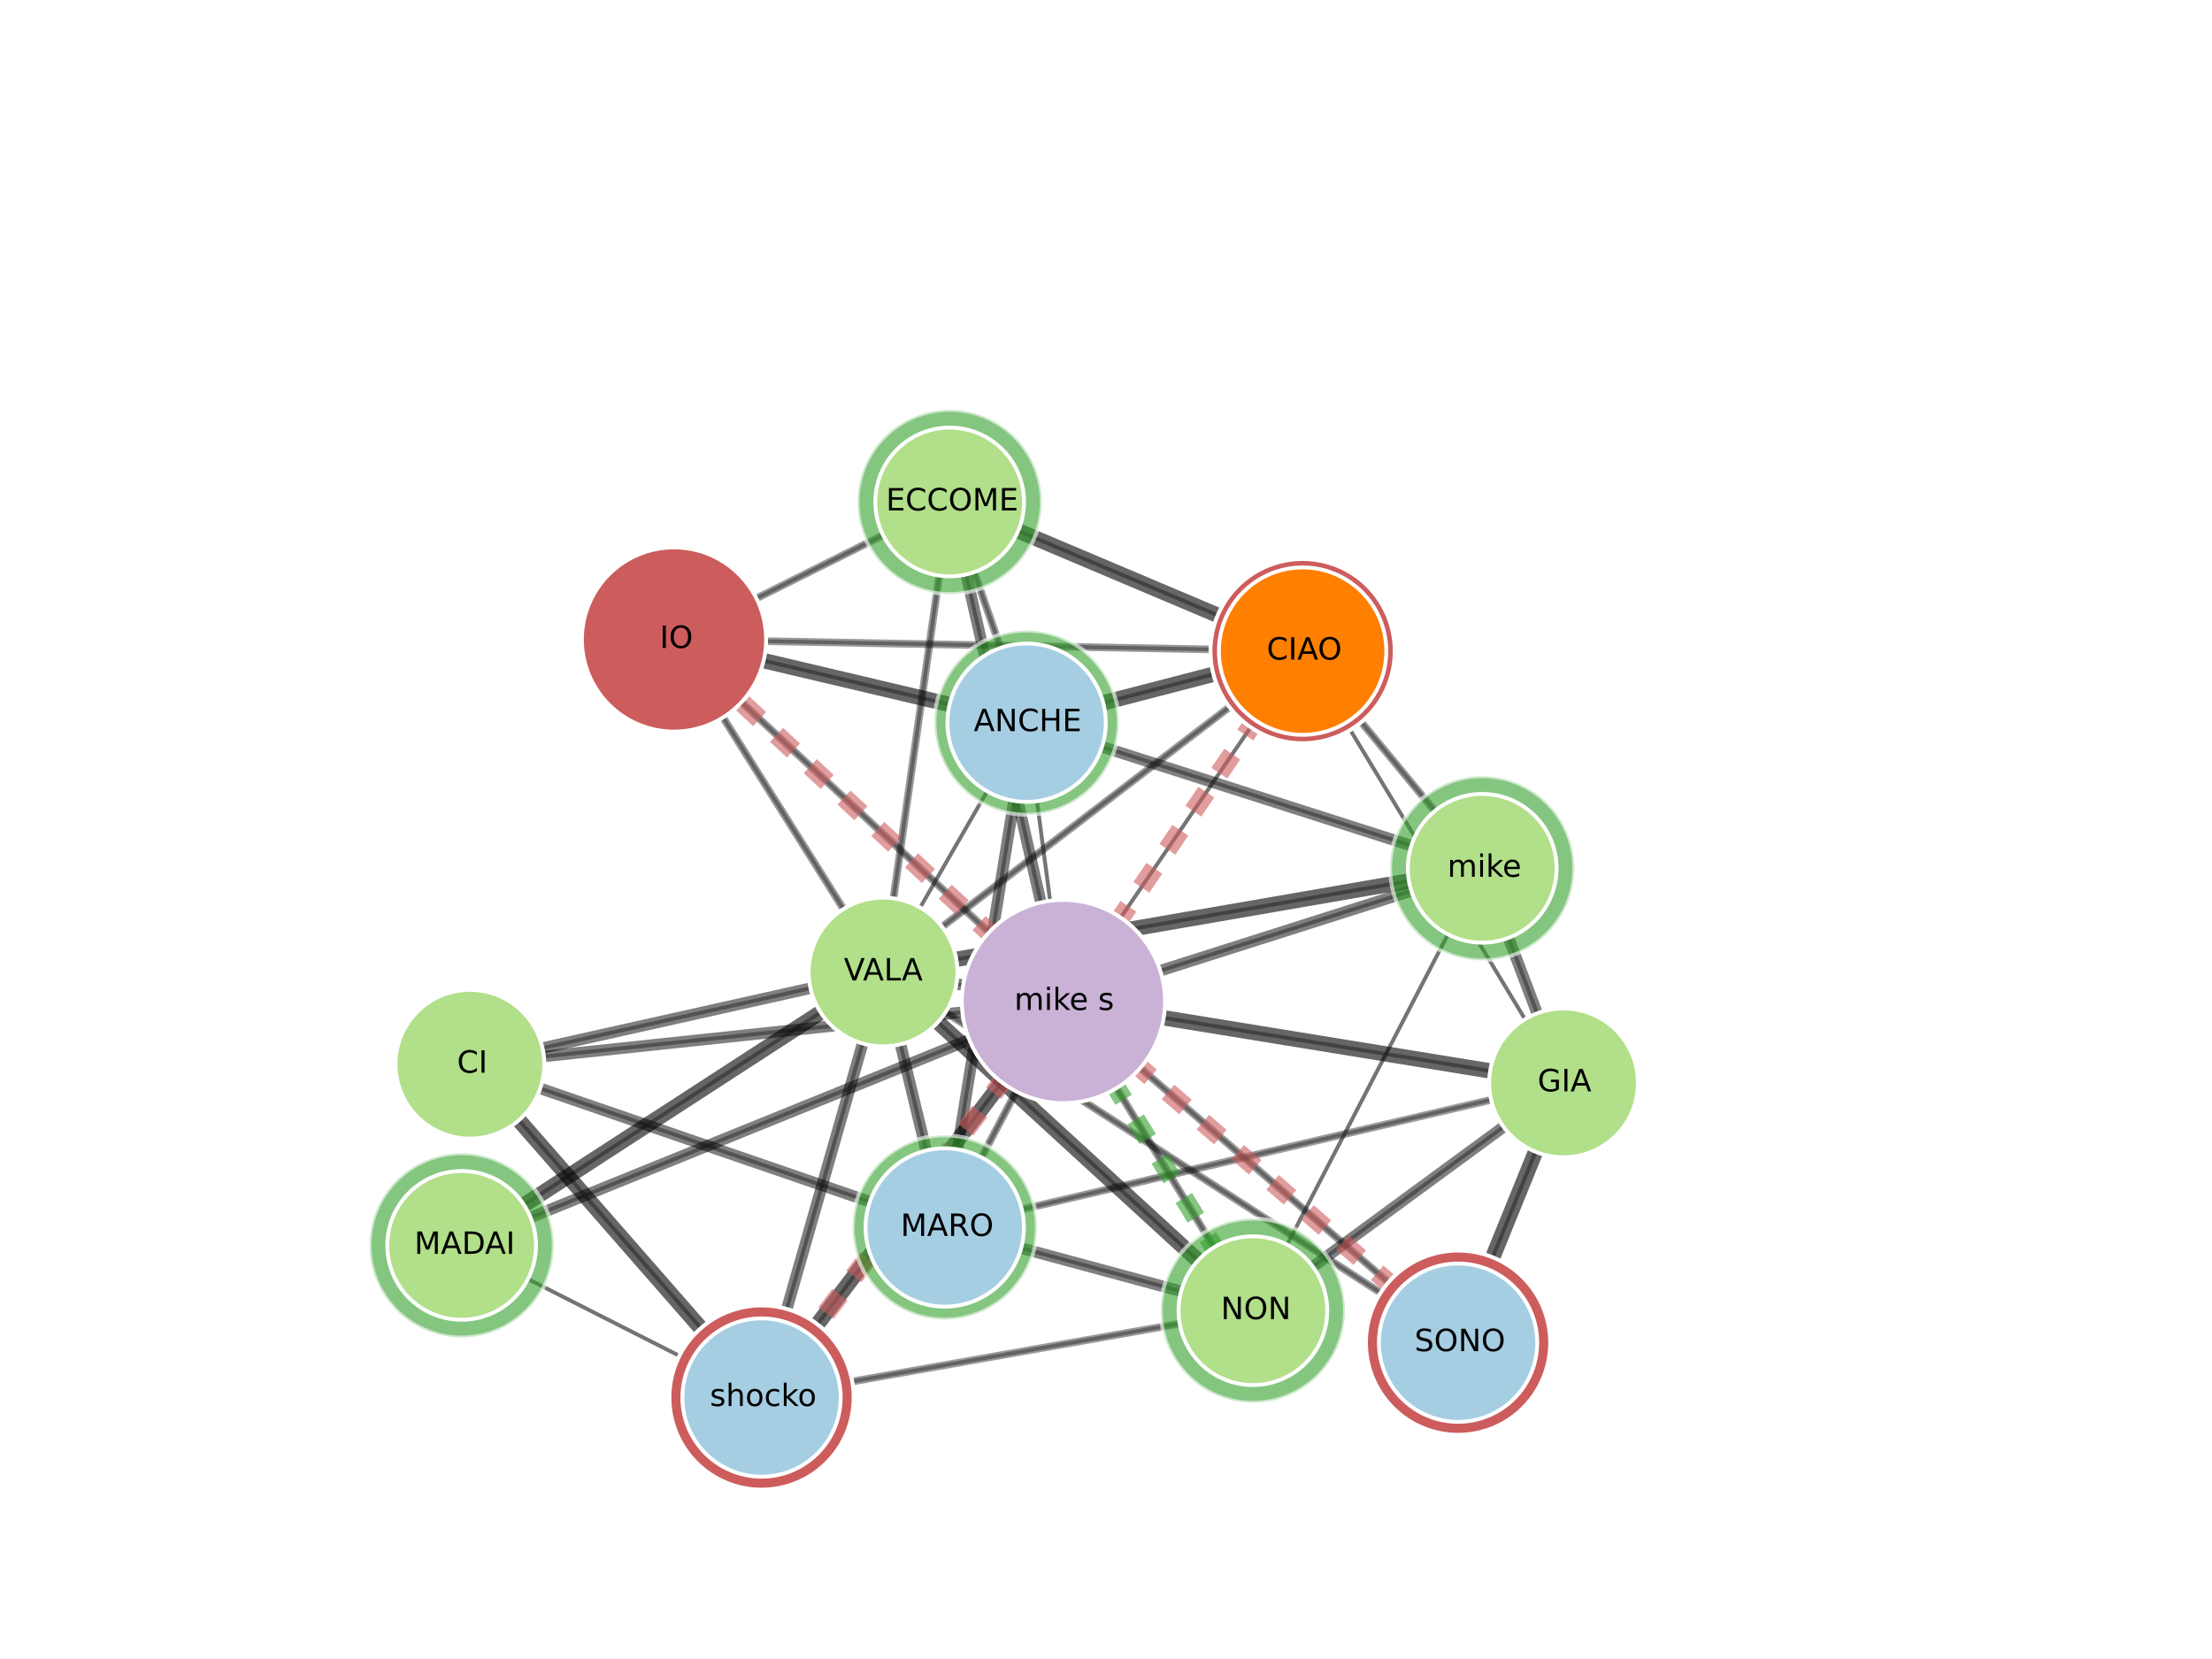 <?xml version="1.0" encoding="utf-8" standalone="no"?>
<!DOCTYPE svg PUBLIC "-//W3C//DTD SVG 1.1//EN"
  "http://www.w3.org/Graphics/SVG/1.1/DTD/svg11.dtd">
<!-- Created with matplotlib (http://matplotlib.org/) -->
<svg height="432pt" version="1.1" viewBox="0 0 576 432" width="576pt" xmlns="http://www.w3.org/2000/svg" xmlns:xlink="http://www.w3.org/1999/xlink">
 <defs>
  <style type="text/css">
*{stroke-linecap:butt;stroke-linejoin:round;}
  </style>
 </defs>
 <g id="figure_1">
  <g id="patch_1">
   <path d="
M0 432
L576 432
L576 0
L0 0
z
" style="fill:#ffffff;"/>
  </g>
  <g id="axes_1">
   <g id="LineCollection_1">
    <defs>
     <path d="
M122.368 -154.874
L276.915 -171.207" id="C0_0_88e33601e5"/>
     <path d="
M122.368 -154.874
L246.01 -112.37" id="C0_1_d2ac47784d"/>
     <path d="
M122.368 -154.874
L229.945 -178.898" id="C0_2_103d2802d7"/>
     <path d="
M122.368 -154.874
L198.301 -68.083" id="C0_3_a546f5c9df"/>
     <path d="
M198.301 -68.083
L229.945 -178.898" id="C0_4_149984838a"/>
     <path d="
M198.301 -68.083
L276.915 -171.207" id="C0_5_bb94185015"/>
     <path d="
M198.301 -68.083
L326.252 -90.705" id="C0_6_74d81e5098"/>
     <path d="
M198.301 -68.083
L120.211 -107.706" id="C0_7_4de68329e7"/>
     <path d="
M120.211 -107.706
L276.915 -171.207" id="C0_8_403d85bf10"/>
     <path d="
M120.211 -107.706
L229.945 -178.898" id="C0_9_8277eeb69d"/>
     <path d="
M175.511 -265.476
L339.197 -262.449" id="C0_a_76a46a36e2"/>
     <path d="
M175.511 -265.476
L229.945 -178.898" id="C0_b_3cca17dee5"/>
     <path d="
M175.511 -265.476
L276.915 -171.207" id="C0_c_c3bafbac4a"/>
     <path d="
M175.511 -265.476
L267.327 -243.814" id="C0_d_530eaf1a25"/>
     <path d="
M175.511 -265.476
L247.294 -301.294" id="C0_e_efcf8b1f16"/>
     <path d="
M247.294 -301.294
L339.197 -262.449" id="C0_f_89d7c2dfe0"/>
     <path d="
M247.294 -301.294
L276.915 -171.207" id="C0_10_a04926d7f6"/>
     <path d="
M247.294 -301.294
L267.327 -243.814" id="C0_11_a1e89ef0c6"/>
     <path d="
M247.294 -301.294
L229.945 -178.898" id="C0_12_5f400a9297"/>
     <path d="
M276.915 -171.207
L339.197 -262.449" id="C0_13_eb944ddd2f"/>
     <path d="
M276.915 -171.207
L229.945 -178.898" id="C0_14_f51a879517"/>
     <path d="
M276.915 -171.207
L385.962 -205.895" id="C0_15_b85ba7c6ed"/>
     <path d="
M276.915 -171.207
L267.327 -243.814" id="C0_16_e2c72ed16a"/>
     <path d="
M276.915 -171.207
L326.252 -90.705" id="C0_17_4ad491bf99"/>
     <path d="
M276.915 -171.207
L379.677 -82.37" id="C0_18_cbddb904f5"/>
     <path d="
M276.915 -171.207
L246.01 -112.37" id="C0_19_23c6230613"/>
     <path d="
M276.915 -171.207
L407.139 -150.024" id="C0_1a_d28dbb3211"/>
     <path d="
M246.01 -112.37
L326.252 -90.705" id="C0_1b_162c731488"/>
     <path d="
M246.01 -112.37
L229.945 -178.898" id="C0_1c_394d7113c3"/>
     <path d="
M246.01 -112.37
L267.327 -243.814" id="C0_1d_938a9c262d"/>
     <path d="
M246.01 -112.37
L407.139 -150.024" id="C0_1e_d1429ace0f"/>
     <path d="
M267.327 -243.814
L385.962 -205.895" id="C0_1f_e3a92f78d7"/>
     <path d="
M267.327 -243.814
L339.197 -262.449" id="C0_20_d2ff0b4c85"/>
     <path d="
M267.327 -243.814
L229.945 -178.898" id="C0_21_660a306730"/>
     <path d="
M326.252 -90.705
L385.962 -205.895" id="C0_22_84afbbee3e"/>
     <path d="
M326.252 -90.705
L407.139 -150.024" id="C0_23_73aa5c2e33"/>
     <path d="
M326.252 -90.705
L229.945 -178.898" id="C0_24_fd37bc7b7c"/>
     <path d="
M379.677 -82.37
L229.945 -178.898" id="C0_25_88e8ca5519"/>
     <path d="
M379.677 -82.37
L407.139 -150.024" id="C0_26_92bac4556f"/>
     <path d="
M339.197 -262.449
L385.962 -205.895" id="C0_27_542b10efcb"/>
     <path d="
M339.197 -262.449
L407.139 -150.024" id="C0_28_a5d1770634"/>
     <path d="
M339.197 -262.449
L229.945 -178.898" id="C0_29_453acf1439"/>
     <path d="
M407.139 -150.024
L385.962 -205.895" id="C0_2a_04328b5fb6"/>
     <path d="
M385.962 -205.895
L229.945 -178.898" id="C0_2b_a630748c33"/>
    </defs>
    <g clip-path="url(#p7ff5b81e1d)">
     <use style="fill:none;stroke:#808080;stroke-opacity:0.7;" x="0.0" xlink:href="#C0_0_88e33601e5" y="432.0"/>
    </g>
    <g clip-path="url(#p7ff5b81e1d)">
     <use style="fill:none;stroke:#808080;stroke-opacity:0.7;" x="0.0" xlink:href="#C0_1_d2ac47784d" y="432.0"/>
    </g>
    <g clip-path="url(#p7ff5b81e1d)">
     <use style="fill:none;stroke:#808080;stroke-opacity:0.7;" x="0.0" xlink:href="#C0_2_103d2802d7" y="432.0"/>
    </g>
    <g clip-path="url(#p7ff5b81e1d)">
     <use style="fill:none;stroke:#808080;stroke-opacity:0.7;" x="0.0" xlink:href="#C0_3_a546f5c9df" y="432.0"/>
    </g>
    <g clip-path="url(#p7ff5b81e1d)">
     <use style="fill:none;stroke:#808080;stroke-opacity:0.7;" x="0.0" xlink:href="#C0_4_149984838a" y="432.0"/>
    </g>
    <g clip-path="url(#p7ff5b81e1d)">
     <use style="fill:none;stroke:#808080;stroke-opacity:0.7;" x="0.0" xlink:href="#C0_5_bb94185015" y="432.0"/>
    </g>
    <g clip-path="url(#p7ff5b81e1d)">
     <use style="fill:none;stroke:#808080;stroke-opacity:0.7;" x="0.0" xlink:href="#C0_6_74d81e5098" y="432.0"/>
    </g>
    <g clip-path="url(#p7ff5b81e1d)">
     <use style="fill:none;stroke:#808080;stroke-opacity:0.7;" x="0.0" xlink:href="#C0_7_4de68329e7" y="432.0"/>
    </g>
    <g clip-path="url(#p7ff5b81e1d)">
     <use style="fill:none;stroke:#808080;stroke-opacity:0.7;" x="0.0" xlink:href="#C0_8_403d85bf10" y="432.0"/>
    </g>
    <g clip-path="url(#p7ff5b81e1d)">
     <use style="fill:none;stroke:#808080;stroke-opacity:0.7;" x="0.0" xlink:href="#C0_9_8277eeb69d" y="432.0"/>
    </g>
    <g clip-path="url(#p7ff5b81e1d)">
     <use style="fill:none;stroke:#808080;stroke-opacity:0.7;" x="0.0" xlink:href="#C0_a_76a46a36e2" y="432.0"/>
    </g>
    <g clip-path="url(#p7ff5b81e1d)">
     <use style="fill:none;stroke:#808080;stroke-opacity:0.7;" x="0.0" xlink:href="#C0_b_3cca17dee5" y="432.0"/>
    </g>
    <g clip-path="url(#p7ff5b81e1d)">
     <use style="fill:none;stroke:#808080;stroke-opacity:0.7;" x="0.0" xlink:href="#C0_c_c3bafbac4a" y="432.0"/>
    </g>
    <g clip-path="url(#p7ff5b81e1d)">
     <use style="fill:none;stroke:#808080;stroke-opacity:0.7;" x="0.0" xlink:href="#C0_d_530eaf1a25" y="432.0"/>
    </g>
    <g clip-path="url(#p7ff5b81e1d)">
     <use style="fill:none;stroke:#808080;stroke-opacity:0.7;" x="0.0" xlink:href="#C0_e_efcf8b1f16" y="432.0"/>
    </g>
    <g clip-path="url(#p7ff5b81e1d)">
     <use style="fill:none;stroke:#808080;stroke-opacity:0.7;" x="0.0" xlink:href="#C0_f_89d7c2dfe0" y="432.0"/>
    </g>
    <g clip-path="url(#p7ff5b81e1d)">
     <use style="fill:none;stroke:#808080;stroke-opacity:0.7;" x="0.0" xlink:href="#C0_10_a04926d7f6" y="432.0"/>
    </g>
    <g clip-path="url(#p7ff5b81e1d)">
     <use style="fill:none;stroke:#808080;stroke-opacity:0.7;" x="0.0" xlink:href="#C0_11_a1e89ef0c6" y="432.0"/>
    </g>
    <g clip-path="url(#p7ff5b81e1d)">
     <use style="fill:none;stroke:#808080;stroke-opacity:0.7;" x="0.0" xlink:href="#C0_12_5f400a9297" y="432.0"/>
    </g>
    <g clip-path="url(#p7ff5b81e1d)">
     <use style="fill:none;stroke:#808080;stroke-opacity:0.7;" x="0.0" xlink:href="#C0_13_eb944ddd2f" y="432.0"/>
    </g>
    <g clip-path="url(#p7ff5b81e1d)">
     <use style="fill:none;stroke:#808080;stroke-opacity:0.7;" x="0.0" xlink:href="#C0_14_f51a879517" y="432.0"/>
    </g>
    <g clip-path="url(#p7ff5b81e1d)">
     <use style="fill:none;stroke:#808080;stroke-opacity:0.7;" x="0.0" xlink:href="#C0_15_b85ba7c6ed" y="432.0"/>
    </g>
    <g clip-path="url(#p7ff5b81e1d)">
     <use style="fill:none;stroke:#808080;stroke-opacity:0.7;" x="0.0" xlink:href="#C0_16_e2c72ed16a" y="432.0"/>
    </g>
    <g clip-path="url(#p7ff5b81e1d)">
     <use style="fill:none;stroke:#808080;stroke-opacity:0.7;" x="0.0" xlink:href="#C0_17_4ad491bf99" y="432.0"/>
    </g>
    <g clip-path="url(#p7ff5b81e1d)">
     <use style="fill:none;stroke:#808080;stroke-opacity:0.7;" x="0.0" xlink:href="#C0_18_cbddb904f5" y="432.0"/>
    </g>
    <g clip-path="url(#p7ff5b81e1d)">
     <use style="fill:none;stroke:#808080;stroke-opacity:0.7;" x="0.0" xlink:href="#C0_19_23c6230613" y="432.0"/>
    </g>
    <g clip-path="url(#p7ff5b81e1d)">
     <use style="fill:none;stroke:#808080;stroke-opacity:0.7;" x="0.0" xlink:href="#C0_1a_d28dbb3211" y="432.0"/>
    </g>
    <g clip-path="url(#p7ff5b81e1d)">
     <use style="fill:none;stroke:#808080;stroke-opacity:0.7;" x="0.0" xlink:href="#C0_1b_162c731488" y="432.0"/>
    </g>
    <g clip-path="url(#p7ff5b81e1d)">
     <use style="fill:none;stroke:#808080;stroke-opacity:0.7;" x="0.0" xlink:href="#C0_1c_394d7113c3" y="432.0"/>
    </g>
    <g clip-path="url(#p7ff5b81e1d)">
     <use style="fill:none;stroke:#808080;stroke-opacity:0.7;" x="0.0" xlink:href="#C0_1d_938a9c262d" y="432.0"/>
    </g>
    <g clip-path="url(#p7ff5b81e1d)">
     <use style="fill:none;stroke:#808080;stroke-opacity:0.7;" x="0.0" xlink:href="#C0_1e_d1429ace0f" y="432.0"/>
    </g>
    <g clip-path="url(#p7ff5b81e1d)">
     <use style="fill:none;stroke:#808080;stroke-opacity:0.7;" x="0.0" xlink:href="#C0_1f_e3a92f78d7" y="432.0"/>
    </g>
    <g clip-path="url(#p7ff5b81e1d)">
     <use style="fill:none;stroke:#808080;stroke-opacity:0.7;" x="0.0" xlink:href="#C0_20_d2ff0b4c85" y="432.0"/>
    </g>
    <g clip-path="url(#p7ff5b81e1d)">
     <use style="fill:none;stroke:#808080;stroke-opacity:0.7;" x="0.0" xlink:href="#C0_21_660a306730" y="432.0"/>
    </g>
    <g clip-path="url(#p7ff5b81e1d)">
     <use style="fill:none;stroke:#808080;stroke-opacity:0.7;" x="0.0" xlink:href="#C0_22_84afbbee3e" y="432.0"/>
    </g>
    <g clip-path="url(#p7ff5b81e1d)">
     <use style="fill:none;stroke:#808080;stroke-opacity:0.7;" x="0.0" xlink:href="#C0_23_73aa5c2e33" y="432.0"/>
    </g>
    <g clip-path="url(#p7ff5b81e1d)">
     <use style="fill:none;stroke:#808080;stroke-opacity:0.7;" x="0.0" xlink:href="#C0_24_fd37bc7b7c" y="432.0"/>
    </g>
    <g clip-path="url(#p7ff5b81e1d)">
     <use style="fill:none;stroke:#808080;stroke-opacity:0.7;" x="0.0" xlink:href="#C0_25_88e8ca5519" y="432.0"/>
    </g>
    <g clip-path="url(#p7ff5b81e1d)">
     <use style="fill:none;stroke:#808080;stroke-opacity:0.7;" x="0.0" xlink:href="#C0_26_92bac4556f" y="432.0"/>
    </g>
    <g clip-path="url(#p7ff5b81e1d)">
     <use style="fill:none;stroke:#808080;stroke-opacity:0.7;" x="0.0" xlink:href="#C0_27_542b10efcb" y="432.0"/>
    </g>
    <g clip-path="url(#p7ff5b81e1d)">
     <use style="fill:none;stroke:#808080;stroke-opacity:0.7;" x="0.0" xlink:href="#C0_28_a5d1770634" y="432.0"/>
    </g>
    <g clip-path="url(#p7ff5b81e1d)">
     <use style="fill:none;stroke:#808080;stroke-opacity:0.7;" x="0.0" xlink:href="#C0_29_453acf1439" y="432.0"/>
    </g>
    <g clip-path="url(#p7ff5b81e1d)">
     <use style="fill:none;stroke:#808080;stroke-opacity:0.7;" x="0.0" xlink:href="#C0_2a_04328b5fb6" y="432.0"/>
    </g>
    <g clip-path="url(#p7ff5b81e1d)">
     <use style="fill:none;stroke:#808080;stroke-opacity:0.7;" x="0.0" xlink:href="#C0_2b_a630748c33" y="432.0"/>
    </g>
   </g>
   <g id="LineCollection_2">
    <defs>
     <path d="
M122.368 -154.874
L198.301 -68.083" id="C1_0_a546f5c9df"/>
     <path d="
M198.301 -68.083
L276.915 -171.207" id="C1_1_bb94185015"/>
     <path d="
M120.211 -107.706
L229.945 -178.898" id="C1_2_8277eeb69d"/>
     <path d="
M175.511 -265.476
L267.327 -243.814" id="C1_3_530eaf1a25"/>
     <path d="
M247.294 -301.294
L339.197 -262.449" id="C1_4_89d7c2dfe0"/>
     <path d="
M276.915 -171.207
L407.139 -150.024" id="C1_5_d28dbb3211"/>
     <path d="
M267.327 -243.814
L339.197 -262.449" id="C1_6_d2ff0b4c85"/>
     <path d="
M326.252 -90.705
L229.945 -178.898" id="C1_7_fd37bc7b7c"/>
     <path d="
M379.677 -82.37
L407.139 -150.024" id="C1_8_92bac4556f"/>
     <path d="
M385.962 -205.895
L229.945 -178.898" id="C1_9_a630748c33"/>
    </defs>
    <g clip-path="url(#p7ff5b81e1d)">
     <use style="fill:none;stroke:#000000;stroke-opacity:0.6;stroke-width:4;" x="0.0" xlink:href="#C1_0_a546f5c9df" y="432.0"/>
    </g>
    <g clip-path="url(#p7ff5b81e1d)">
     <use style="fill:none;stroke:#000000;stroke-opacity:0.6;stroke-width:4;" x="0.0" xlink:href="#C1_1_bb94185015" y="432.0"/>
    </g>
    <g clip-path="url(#p7ff5b81e1d)">
     <use style="fill:none;stroke:#000000;stroke-opacity:0.6;stroke-width:4;" x="0.0" xlink:href="#C1_2_8277eeb69d" y="432.0"/>
    </g>
    <g clip-path="url(#p7ff5b81e1d)">
     <use style="fill:none;stroke:#000000;stroke-opacity:0.6;stroke-width:4;" x="0.0" xlink:href="#C1_3_530eaf1a25" y="432.0"/>
    </g>
    <g clip-path="url(#p7ff5b81e1d)">
     <use style="fill:none;stroke:#000000;stroke-opacity:0.6;stroke-width:4;" x="0.0" xlink:href="#C1_4_89d7c2dfe0" y="432.0"/>
    </g>
    <g clip-path="url(#p7ff5b81e1d)">
     <use style="fill:none;stroke:#000000;stroke-opacity:0.6;stroke-width:4;" x="0.0" xlink:href="#C1_5_d28dbb3211" y="432.0"/>
    </g>
    <g clip-path="url(#p7ff5b81e1d)">
     <use style="fill:none;stroke:#000000;stroke-opacity:0.6;stroke-width:4;" x="0.0" xlink:href="#C1_6_d2ff0b4c85" y="432.0"/>
    </g>
    <g clip-path="url(#p7ff5b81e1d)">
     <use style="fill:none;stroke:#000000;stroke-opacity:0.6;stroke-width:4;" x="0.0" xlink:href="#C1_7_fd37bc7b7c" y="432.0"/>
    </g>
    <g clip-path="url(#p7ff5b81e1d)">
     <use style="fill:none;stroke:#000000;stroke-opacity:0.6;stroke-width:4;" x="0.0" xlink:href="#C1_8_92bac4556f" y="432.0"/>
    </g>
    <g clip-path="url(#p7ff5b81e1d)">
     <use style="fill:none;stroke:#000000;stroke-opacity:0.6;stroke-width:4;" x="0.0" xlink:href="#C1_9_a630748c33" y="432.0"/>
    </g>
   </g>
   <g id="LineCollection_3">
    <defs>
     <path d="
M122.368 -154.874
L276.915 -171.207" id="C2_0_88e33601e5"/>
     <path d="
M122.368 -154.874
L246.01 -112.37" id="C2_1_d2ac47784d"/>
     <path d="
M122.368 -154.874
L229.945 -178.898" id="C2_2_103d2802d7"/>
     <path d="
M198.301 -68.083
L229.945 -178.898" id="C2_3_149984838a"/>
     <path d="
M120.211 -107.706
L276.915 -171.207" id="C2_4_403d85bf10"/>
     <path d="
M247.294 -301.294
L276.915 -171.207" id="C2_5_a04926d7f6"/>
     <path d="
M276.915 -171.207
L229.945 -178.898" id="C2_6_f51a879517"/>
     <path d="
M276.915 -171.207
L385.962 -205.895" id="C2_7_b85ba7c6ed"/>
     <path d="
M246.01 -112.37
L326.252 -90.705" id="C2_8_162c731488"/>
     <path d="
M246.01 -112.37
L229.945 -178.898" id="C2_9_394d7113c3"/>
     <path d="
M246.01 -112.37
L267.327 -243.814" id="C2_a_938a9c262d"/>
     <path d="
M267.327 -243.814
L385.962 -205.895" id="C2_b_e3a92f78d7"/>
     <path d="
M326.252 -90.705
L407.139 -150.024" id="C2_c_73aa5c2e33"/>
     <path d="
M407.139 -150.024
L385.962 -205.895" id="C2_d_04328b5fb6"/>
    </defs>
    <g clip-path="url(#p7ff5b81e1d)">
     <use style="fill:none;stroke:#000000;stroke-opacity:0.5;stroke-width:3;" x="0.0" xlink:href="#C2_0_88e33601e5" y="432.0"/>
    </g>
    <g clip-path="url(#p7ff5b81e1d)">
     <use style="fill:none;stroke:#000000;stroke-opacity:0.5;stroke-width:3;" x="0.0" xlink:href="#C2_1_d2ac47784d" y="432.0"/>
    </g>
    <g clip-path="url(#p7ff5b81e1d)">
     <use style="fill:none;stroke:#000000;stroke-opacity:0.5;stroke-width:3;" x="0.0" xlink:href="#C2_2_103d2802d7" y="432.0"/>
    </g>
    <g clip-path="url(#p7ff5b81e1d)">
     <use style="fill:none;stroke:#000000;stroke-opacity:0.5;stroke-width:3;" x="0.0" xlink:href="#C2_3_149984838a" y="432.0"/>
    </g>
    <g clip-path="url(#p7ff5b81e1d)">
     <use style="fill:none;stroke:#000000;stroke-opacity:0.5;stroke-width:3;" x="0.0" xlink:href="#C2_4_403d85bf10" y="432.0"/>
    </g>
    <g clip-path="url(#p7ff5b81e1d)">
     <use style="fill:none;stroke:#000000;stroke-opacity:0.5;stroke-width:3;" x="0.0" xlink:href="#C2_5_a04926d7f6" y="432.0"/>
    </g>
    <g clip-path="url(#p7ff5b81e1d)">
     <use style="fill:none;stroke:#000000;stroke-opacity:0.5;stroke-width:3;" x="0.0" xlink:href="#C2_6_f51a879517" y="432.0"/>
    </g>
    <g clip-path="url(#p7ff5b81e1d)">
     <use style="fill:none;stroke:#000000;stroke-opacity:0.5;stroke-width:3;" x="0.0" xlink:href="#C2_7_b85ba7c6ed" y="432.0"/>
    </g>
    <g clip-path="url(#p7ff5b81e1d)">
     <use style="fill:none;stroke:#000000;stroke-opacity:0.5;stroke-width:3;" x="0.0" xlink:href="#C2_8_162c731488" y="432.0"/>
    </g>
    <g clip-path="url(#p7ff5b81e1d)">
     <use style="fill:none;stroke:#000000;stroke-opacity:0.5;stroke-width:3;" x="0.0" xlink:href="#C2_9_394d7113c3" y="432.0"/>
    </g>
    <g clip-path="url(#p7ff5b81e1d)">
     <use style="fill:none;stroke:#000000;stroke-opacity:0.5;stroke-width:3;" x="0.0" xlink:href="#C2_a_938a9c262d" y="432.0"/>
    </g>
    <g clip-path="url(#p7ff5b81e1d)">
     <use style="fill:none;stroke:#000000;stroke-opacity:0.5;stroke-width:3;" x="0.0" xlink:href="#C2_b_e3a92f78d7" y="432.0"/>
    </g>
    <g clip-path="url(#p7ff5b81e1d)">
     <use style="fill:none;stroke:#000000;stroke-opacity:0.5;stroke-width:3;" x="0.0" xlink:href="#C2_c_73aa5c2e33" y="432.0"/>
    </g>
    <g clip-path="url(#p7ff5b81e1d)">
     <use style="fill:none;stroke:#000000;stroke-opacity:0.5;stroke-width:3;" x="0.0" xlink:href="#C2_d_04328b5fb6" y="432.0"/>
    </g>
   </g>
   <g id="LineCollection_4">
    <defs>
     <path d="
M198.301 -68.083
L326.252 -90.705" id="C3_0_74d81e5098"/>
     <path d="
M175.511 -265.476
L339.197 -262.449" id="C3_1_76a46a36e2"/>
     <path d="
M175.511 -265.476
L229.945 -178.898" id="C3_2_3cca17dee5"/>
     <path d="
M175.511 -265.476
L276.915 -171.207" id="C3_3_c3bafbac4a"/>
     <path d="
M175.511 -265.476
L247.294 -301.294" id="C3_4_efcf8b1f16"/>
     <path d="
M247.294 -301.294
L267.327 -243.814" id="C3_5_a1e89ef0c6"/>
     <path d="
M247.294 -301.294
L229.945 -178.898" id="C3_6_5f400a9297"/>
     <path d="
M276.915 -171.207
L326.252 -90.705" id="C3_7_4ad491bf99"/>
     <path d="
M276.915 -171.207
L379.677 -82.37" id="C3_8_cbddb904f5"/>
     <path d="
M276.915 -171.207
L246.01 -112.37" id="C3_9_23c6230613"/>
     <path d="
M246.01 -112.37
L407.139 -150.024" id="C3_a_d1429ace0f"/>
     <path d="
M379.677 -82.37
L229.945 -178.898" id="C3_b_88e8ca5519"/>
     <path d="
M339.197 -262.449
L385.962 -205.895" id="C3_c_542b10efcb"/>
     <path d="
M339.197 -262.449
L229.945 -178.898" id="C3_d_453acf1439"/>
    </defs>
    <g clip-path="url(#p7ff5b81e1d)">
     <use style="fill:none;stroke:#000000;stroke-opacity:0.4;stroke-width:2;" x="0.0" xlink:href="#C3_0_74d81e5098" y="432.0"/>
    </g>
    <g clip-path="url(#p7ff5b81e1d)">
     <use style="fill:none;stroke:#000000;stroke-opacity:0.4;stroke-width:2;" x="0.0" xlink:href="#C3_1_76a46a36e2" y="432.0"/>
    </g>
    <g clip-path="url(#p7ff5b81e1d)">
     <use style="fill:none;stroke:#000000;stroke-opacity:0.4;stroke-width:2;" x="0.0" xlink:href="#C3_2_3cca17dee5" y="432.0"/>
    </g>
    <g clip-path="url(#p7ff5b81e1d)">
     <use style="fill:none;stroke:#000000;stroke-opacity:0.4;stroke-width:2;" x="0.0" xlink:href="#C3_3_c3bafbac4a" y="432.0"/>
    </g>
    <g clip-path="url(#p7ff5b81e1d)">
     <use style="fill:none;stroke:#000000;stroke-opacity:0.4;stroke-width:2;" x="0.0" xlink:href="#C3_4_efcf8b1f16" y="432.0"/>
    </g>
    <g clip-path="url(#p7ff5b81e1d)">
     <use style="fill:none;stroke:#000000;stroke-opacity:0.4;stroke-width:2;" x="0.0" xlink:href="#C3_5_a1e89ef0c6" y="432.0"/>
    </g>
    <g clip-path="url(#p7ff5b81e1d)">
     <use style="fill:none;stroke:#000000;stroke-opacity:0.4;stroke-width:2;" x="0.0" xlink:href="#C3_6_5f400a9297" y="432.0"/>
    </g>
    <g clip-path="url(#p7ff5b81e1d)">
     <use style="fill:none;stroke:#000000;stroke-opacity:0.4;stroke-width:2;" x="0.0" xlink:href="#C3_7_4ad491bf99" y="432.0"/>
    </g>
    <g clip-path="url(#p7ff5b81e1d)">
     <use style="fill:none;stroke:#000000;stroke-opacity:0.4;stroke-width:2;" x="0.0" xlink:href="#C3_8_cbddb904f5" y="432.0"/>
    </g>
    <g clip-path="url(#p7ff5b81e1d)">
     <use style="fill:none;stroke:#000000;stroke-opacity:0.4;stroke-width:2;" x="0.0" xlink:href="#C3_9_23c6230613" y="432.0"/>
    </g>
    <g clip-path="url(#p7ff5b81e1d)">
     <use style="fill:none;stroke:#000000;stroke-opacity:0.4;stroke-width:2;" x="0.0" xlink:href="#C3_a_d1429ace0f" y="432.0"/>
    </g>
    <g clip-path="url(#p7ff5b81e1d)">
     <use style="fill:none;stroke:#000000;stroke-opacity:0.4;stroke-width:2;" x="0.0" xlink:href="#C3_b_88e8ca5519" y="432.0"/>
    </g>
    <g clip-path="url(#p7ff5b81e1d)">
     <use style="fill:none;stroke:#000000;stroke-opacity:0.4;stroke-width:2;" x="0.0" xlink:href="#C3_c_542b10efcb" y="432.0"/>
    </g>
    <g clip-path="url(#p7ff5b81e1d)">
     <use style="fill:none;stroke:#000000;stroke-opacity:0.4;stroke-width:2;" x="0.0" xlink:href="#C3_d_453acf1439" y="432.0"/>
    </g>
   </g>
   <g id="LineCollection_5">
    <defs>
     <path d="
M198.301 -68.083
L120.211 -107.706" id="C4_0_4de68329e7"/>
     <path d="
M276.915 -171.207
L339.197 -262.449" id="C4_1_eb944ddd2f"/>
     <path d="
M276.915 -171.207
L267.327 -243.814" id="C4_2_e2c72ed16a"/>
     <path d="
M267.327 -243.814
L229.945 -178.898" id="C4_3_660a306730"/>
     <path d="
M326.252 -90.705
L385.962 -205.895" id="C4_4_84afbbee3e"/>
     <path d="
M339.197 -262.449
L407.139 -150.024" id="C4_5_a5d1770634"/>
    </defs>
    <g clip-path="url(#p7ff5b81e1d)">
     <use style="fill:none;stroke:#000000;stroke-opacity:0.3;" x="0.0" xlink:href="#C4_0_4de68329e7" y="432.0"/>
    </g>
    <g clip-path="url(#p7ff5b81e1d)">
     <use style="fill:none;stroke:#000000;stroke-opacity:0.3;" x="0.0" xlink:href="#C4_1_eb944ddd2f" y="432.0"/>
    </g>
    <g clip-path="url(#p7ff5b81e1d)">
     <use style="fill:none;stroke:#000000;stroke-opacity:0.3;" x="0.0" xlink:href="#C4_2_e2c72ed16a" y="432.0"/>
    </g>
    <g clip-path="url(#p7ff5b81e1d)">
     <use style="fill:none;stroke:#000000;stroke-opacity:0.3;" x="0.0" xlink:href="#C4_3_660a306730" y="432.0"/>
    </g>
    <g clip-path="url(#p7ff5b81e1d)">
     <use style="fill:none;stroke:#000000;stroke-opacity:0.3;" x="0.0" xlink:href="#C4_4_84afbbee3e" y="432.0"/>
    </g>
    <g clip-path="url(#p7ff5b81e1d)">
     <use style="fill:none;stroke:#000000;stroke-opacity:0.3;" x="0.0" xlink:href="#C4_5_a5d1770634" y="432.0"/>
    </g>
   </g>
   <g id="LineCollection_6">
    <defs>
     <path d="
M276.915 -171.207
L198.301 -68.083" id="C5_0_d762ee2f31"/>
     <path d="
M276.915 -171.207
L339.197 -262.449" id="C5_1_eb944ddd2f"/>
     <path d="
M276.915 -171.207
L379.677 -82.37" id="C5_2_cbddb904f5"/>
     <path d="
M276.915 -171.207
L175.511 -265.476" id="C5_3_d932696f36"/>
    </defs>
    <g clip-path="url(#p7ff5b81e1d)">
     <use style="fill:none;stroke:#cd5c5c;stroke-dasharray:6,6;stroke-dashoffset:0.0;stroke-opacity:0.6;stroke-width:5;" x="0.0" xlink:href="#C5_0_d762ee2f31" y="432.0"/>
    </g>
    <g clip-path="url(#p7ff5b81e1d)">
     <use style="fill:none;stroke:#cd5c5c;stroke-dasharray:6,6;stroke-dashoffset:0.0;stroke-opacity:0.6;stroke-width:5;" x="0.0" xlink:href="#C5_1_eb944ddd2f" y="432.0"/>
    </g>
    <g clip-path="url(#p7ff5b81e1d)">
     <use style="fill:none;stroke:#cd5c5c;stroke-dasharray:6,6;stroke-dashoffset:0.0;stroke-opacity:0.6;stroke-width:5;" x="0.0" xlink:href="#C5_2_cbddb904f5" y="432.0"/>
    </g>
    <g clip-path="url(#p7ff5b81e1d)">
     <use style="fill:none;stroke:#cd5c5c;stroke-dasharray:6,6;stroke-dashoffset:0.0;stroke-opacity:0.6;stroke-width:5;" x="0.0" xlink:href="#C5_3_d932696f36" y="432.0"/>
    </g>
   </g>
   <g id="LineCollection_7">
    <defs>
     <path d="
M276.915 -171.207
L326.252 -90.705" id="C6_0_4ad491bf99"/>
    </defs>
    <g clip-path="url(#p7ff5b81e1d)">
     <use style="fill:none;stroke:#33a02c;stroke-dasharray:6,6;stroke-dashoffset:0.0;stroke-opacity:0.6;stroke-width:5;" x="0.0" xlink:href="#C6_0_4ad491bf99" y="432.0"/>
    </g>
   </g>
   <g id="PathCollection_1">
    <defs>
     <path d="
M0 26.457
C7.017 26.457 13.747 23.67 18.708 18.708
C23.67 13.747 26.457 7.017 26.457 0
C26.457 -7.017 23.67 -13.747 18.708 -18.708
C13.747 -23.67 7.017 -26.457 0 -26.457
C-7.017 -26.457 -13.747 -23.67 -18.708 -18.708
C-23.67 -13.747 -26.457 -7.017 -26.457 0
C-26.457 7.017 -23.67 13.747 -18.708 18.708
C-13.747 23.67 -7.017 26.457 0 26.457
z
" id="m7b51eb38a4" style="stroke:#ffffff;"/>
    </defs>
    <g clip-path="url(#p7ff5b81e1d)">
     <use style="fill:#cab2d6;stroke:#ffffff;" x="276.915" xlink:href="#m7b51eb38a4" y="260.793"/>
    </g>
   </g>
   <g id="PathCollection_2">
    <defs>
     <path d="
M0 23.979
C6.359 23.979 12.459 21.453 16.956 16.956
C21.453 12.459 23.979 6.359 23.979 0
C23.979 -6.359 21.453 -12.459 16.956 -16.956
C12.459 -21.453 6.359 -23.979 0 -23.979
C-6.359 -23.979 -12.459 -21.453 -16.956 -16.956
C-21.453 -12.459 -23.979 -6.359 -23.979 0
C-23.979 6.359 -21.453 12.459 -16.956 16.956
C-12.459 21.453 -6.359 23.979 0 23.979
z
" id="m40ee9afd51" style="stroke:#ffffff;stroke-opacity:0.6;"/>
    </defs>
    <g clip-path="url(#p7ff5b81e1d)">
     <use style="fill:#33a02c;fill-opacity:0.6;stroke:#ffffff;stroke-opacity:0.6;" x="326.252" xlink:href="#m40ee9afd51" y="341.295"/>
     <use style="fill:#33a02c;fill-opacity:0.6;stroke:#ffffff;stroke-opacity:0.6;" x="198.301" xlink:href="#m40ee9afd51" y="363.917"/>
     <use style="fill:#33a02c;fill-opacity:0.6;stroke:#ffffff;stroke-opacity:0.6;" x="120.211" xlink:href="#m40ee9afd51" y="324.294"/>
     <use style="fill:#33a02c;fill-opacity:0.6;stroke:#ffffff;stroke-opacity:0.6;" x="339.197" xlink:href="#m40ee9afd51" y="169.551"/>
     <use style="fill:#33a02c;fill-opacity:0.6;stroke:#ffffff;stroke-opacity:0.6;" x="247.294" xlink:href="#m40ee9afd51" y="130.706"/>
     <use style="fill:#33a02c;fill-opacity:0.6;stroke:#ffffff;stroke-opacity:0.6;" x="246.01" xlink:href="#m40ee9afd51" y="319.63"/>
     <use style="fill:#33a02c;fill-opacity:0.6;stroke:#ffffff;stroke-opacity:0.6;" x="267.327" xlink:href="#m40ee9afd51" y="188.186"/>
     <use style="fill:#33a02c;fill-opacity:0.6;stroke:#ffffff;stroke-opacity:0.6;" x="385.962" xlink:href="#m40ee9afd51" y="226.105"/>
     <use style="fill:#33a02c;fill-opacity:0.6;stroke:#ffffff;stroke-opacity:0.6;" x="379.677" xlink:href="#m40ee9afd51" y="349.63"/>
    </g>
   </g>
   <g id="PathCollection_3">
    <defs>
     <path d="
M0 23.979
C6.359 23.979 12.459 21.453 16.956 16.956
C21.453 12.459 23.979 6.359 23.979 0
C23.979 -6.359 21.453 -12.459 16.956 -16.956
C12.459 -21.453 6.359 -23.979 0 -23.979
C-6.359 -23.979 -12.459 -21.453 -16.956 -16.956
C-21.453 -12.459 -23.979 -6.359 -23.979 0
C-23.979 6.359 -21.453 12.459 -16.956 16.956
C-12.459 21.453 -6.359 23.979 0 23.979
z
" id="mf124c272a1" style="stroke:#ffffff;"/>
    </defs>
    <g clip-path="url(#p7ff5b81e1d)">
     <use style="fill:#cd5c5c;stroke:#ffffff;" x="339.197" xlink:href="#mf124c272a1" y="169.551"/>
     <use style="fill:#cd5c5c;stroke:#ffffff;" x="198.301" xlink:href="#mf124c272a1" y="363.917"/>
     <use style="fill:#cd5c5c;stroke:#ffffff;" x="175.511" xlink:href="#mf124c272a1" y="166.524"/>
     <use style="fill:#cd5c5c;stroke:#ffffff;" x="379.677" xlink:href="#mf124c272a1" y="349.63"/>
    </g>
   </g>
   <g id="PathCollection_4">
    <defs>
     <path d="
M0 20.616
C5.467 20.616 10.711 18.443 14.577 14.577
C18.443 10.711 20.616 5.467 20.616 0
C20.616 -5.467 18.443 -10.711 14.577 -14.577
C10.711 -18.443 5.467 -20.616 0 -20.616
C-5.467 -20.616 -10.711 -18.443 -14.577 -14.577
C-18.443 -10.711 -20.616 -5.467 -20.616 0
C-20.616 5.467 -18.443 10.711 -14.577 14.577
C-10.711 18.443 -5.467 20.616 0 20.616
z
" id="mb3f8d1181c" style="stroke:#ffffff;"/>
    </defs>
    <g clip-path="url(#p7ff5b81e1d)">
     <use style="fill:#a6cee3;stroke:#ffffff;" x="198.301" xlink:href="#mb3f8d1181c" y="363.917"/>
     <use style="fill:#a6cee3;stroke:#ffffff;" x="267.327" xlink:href="#mb3f8d1181c" y="188.186"/>
     <use style="fill:#a6cee3;stroke:#ffffff;" x="246.01" xlink:href="#mb3f8d1181c" y="319.63"/>
     <use style="fill:#a6cee3;stroke:#ffffff;" x="379.677" xlink:href="#mb3f8d1181c" y="349.63"/>
    </g>
   </g>
   <g id="PathCollection_5">
    <defs>
     <path d="
M0 21.794
C5.78 21.794 11.324 19.498 15.411 15.411
C19.498 11.324 21.794 5.78 21.794 0
C21.794 -5.78 19.498 -11.324 15.411 -15.411
C11.324 -19.498 5.78 -21.794 0 -21.794
C-5.78 -21.794 -11.324 -19.498 -15.411 -15.411
C-19.498 -11.324 -21.794 -5.78 -21.794 0
C-21.794 5.78 -19.498 11.324 -15.411 15.411
C-11.324 19.498 -5.78 21.794 0 21.794
z
" id="m10f713e06b" style="stroke:#ffffff;"/>
    </defs>
    <g clip-path="url(#p7ff5b81e1d)">
     <use style="fill:#ff7f00;stroke:#ffffff;" x="339.197" xlink:href="#m10f713e06b" y="169.551"/>
    </g>
   </g>
   <g id="PathCollection_6">
    <defs>
     <path d="
M0 19.365
C5.136 19.365 10.062 17.325 13.693 13.693
C17.325 10.062 19.365 5.136 19.365 0
C19.365 -5.136 17.325 -10.062 13.693 -13.693
C10.062 -17.325 5.136 -19.365 0 -19.365
C-5.136 -19.365 -10.062 -17.325 -13.693 -13.693
C-17.325 -10.062 -19.365 -5.136 -19.365 0
C-19.365 5.136 -17.325 10.062 -13.693 13.693
C-10.062 17.325 -5.136 19.365 0 19.365
z
" id="mf7d5ae399e" style="stroke:#ffffff;"/>
    </defs>
    <g clip-path="url(#p7ff5b81e1d)">
     <use style="fill:#b2df8a;stroke:#ffffff;" x="326.252" xlink:href="#mf7d5ae399e" y="341.295"/>
     <use style="fill:#b2df8a;stroke:#ffffff;" x="120.211" xlink:href="#mf7d5ae399e" y="324.294"/>
     <use style="fill:#b2df8a;stroke:#ffffff;" x="229.945" xlink:href="#mf7d5ae399e" y="253.102"/>
     <use style="fill:#b2df8a;stroke:#ffffff;" x="122.368" xlink:href="#mf7d5ae399e" y="277.126"/>
     <use style="fill:#b2df8a;stroke:#ffffff;" x="385.962" xlink:href="#mf7d5ae399e" y="226.105"/>
     <use style="fill:#b2df8a;stroke:#ffffff;" x="407.139" xlink:href="#mf7d5ae399e" y="281.976"/>
     <use style="fill:#b2df8a;stroke:#ffffff;" x="247.294" xlink:href="#mf7d5ae399e" y="130.706"/>
    </g>
   </g>
   <g id="text_1">
    <g clip-path="url(#p7ff5b81e1d)">
     <!-- mike -->
     <defs>
      <path d="
M56.203 29.594
L56.203 25.203
L14.891 25.203
Q15.484 15.922 20.484 11.062
Q25.484 6.203 34.422 6.203
Q39.594 6.203 44.453 7.469
Q49.312 8.734 54.109 11.281
L54.109 2.781
Q49.266 0.734 44.188 -0.344
Q39.109 -1.422 33.891 -1.422
Q20.797 -1.422 13.156 6.188
Q5.516 13.812 5.516 26.812
Q5.516 40.234 12.766 48.109
Q20.016 56 32.328 56
Q43.359 56 49.781 48.891
Q56.203 41.797 56.203 29.594
M47.219 32.234
Q47.125 39.594 43.094 43.984
Q39.062 48.391 32.422 48.391
Q24.906 48.391 20.391 44.141
Q15.875 39.891 15.188 32.172
z
" id="BitstreamVeraSans-Roman-65"/>
      <path d="
M52 44.188
Q55.375 50.25 60.062 53.125
Q64.75 56 71.094 56
Q79.641 56 84.281 50.016
Q88.922 44.047 88.922 33.016
L88.922 0
L79.891 0
L79.891 32.719
Q79.891 40.578 77.094 44.375
Q74.312 48.188 68.609 48.188
Q61.625 48.188 57.562 43.547
Q53.516 38.922 53.516 30.906
L53.516 0
L44.484 0
L44.484 32.719
Q44.484 40.625 41.703 44.406
Q38.922 48.188 33.109 48.188
Q26.219 48.188 22.156 43.531
Q18.109 38.875 18.109 30.906
L18.109 0
L9.078 0
L9.078 54.688
L18.109 54.688
L18.109 46.188
Q21.188 51.219 25.484 53.609
Q29.781 56 35.688 56
Q41.656 56 45.828 52.969
Q50 49.953 52 44.188" id="BitstreamVeraSans-Roman-6d"/>
      <path d="
M9.422 54.688
L18.406 54.688
L18.406 0
L9.422 0
z

M9.422 75.984
L18.406 75.984
L18.406 64.594
L9.422 64.594
z
" id="BitstreamVeraSans-Roman-69"/>
      <path d="
M9.078 75.984
L18.109 75.984
L18.109 31.109
L44.922 54.688
L56.391 54.688
L27.391 29.109
L57.625 0
L45.906 0
L18.109 26.703
L18.109 0
L9.078 0
z
" id="BitstreamVeraSans-Roman-6b"/>
     </defs>
     <g transform="translate(376.898 228.313)scale(0.08 -0.08)">
      <use xlink:href="#BitstreamVeraSans-Roman-6d"/>
      <use x="97.412" xlink:href="#BitstreamVeraSans-Roman-69"/>
      <use x="125.195" xlink:href="#BitstreamVeraSans-Roman-6b"/>
      <use x="179.48" xlink:href="#BitstreamVeraSans-Roman-65"/>
     </g>
    </g>
   </g>
   <g id="text_2">
    <g clip-path="url(#p7ff5b81e1d)">
     <!-- CI -->
     <defs>
      <path d="
M64.406 67.281
L64.406 56.891
Q59.422 61.531 53.781 63.812
Q48.141 66.109 41.797 66.109
Q29.297 66.109 22.656 58.469
Q16.016 50.828 16.016 36.375
Q16.016 21.969 22.656 14.328
Q29.297 6.688 41.797 6.688
Q48.141 6.688 53.781 8.984
Q59.422 11.281 64.406 15.922
L64.406 5.609
Q59.234 2.094 53.438 0.328
Q47.656 -1.422 41.219 -1.422
Q24.656 -1.422 15.125 8.703
Q5.609 18.844 5.609 36.375
Q5.609 53.953 15.125 64.078
Q24.656 74.219 41.219 74.219
Q47.75 74.219 53.531 72.484
Q59.328 70.75 64.406 67.281" id="BitstreamVeraSans-Roman-43"/>
      <path d="
M9.812 72.906
L19.672 72.906
L19.672 0
L9.812 0
z
" id="BitstreamVeraSans-Roman-49"/>
     </defs>
     <g transform="translate(119.013 279.333)scale(0.08 -0.08)">
      <use xlink:href="#BitstreamVeraSans-Roman-43"/>
      <use x="69.824" xlink:href="#BitstreamVeraSans-Roman-49"/>
     </g>
    </g>
   </g>
   <g id="text_3">
    <g clip-path="url(#p7ff5b81e1d)">
     <!-- shocko -->
     <defs>
      <path d="
M30.609 48.391
Q23.391 48.391 19.188 42.75
Q14.984 37.109 14.984 27.297
Q14.984 17.484 19.156 11.844
Q23.344 6.203 30.609 6.203
Q37.797 6.203 41.984 11.859
Q46.188 17.531 46.188 27.297
Q46.188 37.016 41.984 42.703
Q37.797 48.391 30.609 48.391
M30.609 56
Q42.328 56 49.016 48.375
Q55.719 40.766 55.719 27.297
Q55.719 13.875 49.016 6.219
Q42.328 -1.422 30.609 -1.422
Q18.844 -1.422 12.172 6.219
Q5.516 13.875 5.516 27.297
Q5.516 40.766 12.172 48.375
Q18.844 56 30.609 56" id="BitstreamVeraSans-Roman-6f"/>
      <path d="
M44.281 53.078
L44.281 44.578
Q40.484 46.531 36.375 47.5
Q32.281 48.484 27.875 48.484
Q21.188 48.484 17.844 46.438
Q14.5 44.391 14.5 40.281
Q14.5 37.156 16.891 35.375
Q19.281 33.594 26.516 31.984
L29.594 31.297
Q39.156 29.25 43.188 25.516
Q47.219 21.781 47.219 15.094
Q47.219 7.469 41.188 3.016
Q35.156 -1.422 24.609 -1.422
Q20.219 -1.422 15.453 -0.562
Q10.688 0.297 5.422 2
L5.422 11.281
Q10.406 8.688 15.234 7.391
Q20.062 6.109 24.812 6.109
Q31.156 6.109 34.562 8.281
Q37.984 10.453 37.984 14.406
Q37.984 18.062 35.516 20.016
Q33.062 21.969 24.703 23.781
L21.578 24.516
Q13.234 26.266 9.516 29.906
Q5.812 33.547 5.812 39.891
Q5.812 47.609 11.281 51.797
Q16.75 56 26.812 56
Q31.781 56 36.172 55.266
Q40.578 54.547 44.281 53.078" id="BitstreamVeraSans-Roman-73"/>
      <path d="
M48.781 52.594
L48.781 44.188
Q44.969 46.297 41.141 47.344
Q37.312 48.391 33.406 48.391
Q24.656 48.391 19.812 42.844
Q14.984 37.312 14.984 27.297
Q14.984 17.281 19.812 11.734
Q24.656 6.203 33.406 6.203
Q37.312 6.203 41.141 7.25
Q44.969 8.297 48.781 10.406
L48.781 2.094
Q45.016 0.344 40.984 -0.531
Q36.969 -1.422 32.422 -1.422
Q20.062 -1.422 12.781 6.344
Q5.516 14.109 5.516 27.297
Q5.516 40.672 12.859 48.328
Q20.219 56 33.016 56
Q37.156 56 41.109 55.141
Q45.062 54.297 48.781 52.594" id="BitstreamVeraSans-Roman-63"/>
      <path d="
M54.891 33.016
L54.891 0
L45.906 0
L45.906 32.719
Q45.906 40.484 42.875 44.328
Q39.844 48.188 33.797 48.188
Q26.516 48.188 22.312 43.547
Q18.109 38.922 18.109 30.906
L18.109 0
L9.078 0
L9.078 75.984
L18.109 75.984
L18.109 46.188
Q21.344 51.125 25.703 53.562
Q30.078 56 35.797 56
Q45.219 56 50.047 50.172
Q54.891 44.344 54.891 33.016" id="BitstreamVeraSans-Roman-68"/>
     </defs>
     <g transform="translate(184.852 366.124)scale(0.08 -0.08)">
      <use xlink:href="#BitstreamVeraSans-Roman-73"/>
      <use x="52.1" xlink:href="#BitstreamVeraSans-Roman-68"/>
      <use x="115.479" xlink:href="#BitstreamVeraSans-Roman-6f"/>
      <use x="176.66" xlink:href="#BitstreamVeraSans-Roman-63"/>
      <use x="231.641" xlink:href="#BitstreamVeraSans-Roman-6b"/>
      <use x="285.926" xlink:href="#BitstreamVeraSans-Roman-6f"/>
     </g>
    </g>
   </g>
   <g id="text_4">
    <g clip-path="url(#p7ff5b81e1d)">
     <!-- MADAI -->
     <defs>
      <path d="
M19.672 64.797
L19.672 8.109
L31.594 8.109
Q46.688 8.109 53.688 14.938
Q60.688 21.781 60.688 36.531
Q60.688 51.172 53.688 57.984
Q46.688 64.797 31.594 64.797
z

M9.812 72.906
L30.078 72.906
Q51.266 72.906 61.172 64.094
Q71.094 55.281 71.094 36.531
Q71.094 17.672 61.125 8.828
Q51.172 0 30.078 0
L9.812 0
z
" id="BitstreamVeraSans-Roman-44"/>
      <path d="
M9.812 72.906
L24.516 72.906
L43.109 23.297
L61.812 72.906
L76.516 72.906
L76.516 0
L66.891 0
L66.891 64.016
L48.094 14.016
L38.188 14.016
L19.391 64.016
L19.391 0
L9.812 0
z
" id="BitstreamVeraSans-Roman-4d"/>
      <path d="
M34.188 63.188
L20.797 26.906
L47.609 26.906
z

M28.609 72.906
L39.797 72.906
L67.578 0
L57.328 0
L50.688 18.703
L17.828 18.703
L11.188 0
L0.781 0
z
" id="BitstreamVeraSans-Roman-41"/>
     </defs>
     <g transform="translate(107.883 326.502)scale(0.08 -0.08)">
      <use xlink:href="#BitstreamVeraSans-Roman-4d"/>
      <use x="86.279" xlink:href="#BitstreamVeraSans-Roman-41"/>
      <use x="154.688" xlink:href="#BitstreamVeraSans-Roman-44"/>
      <use x="229.939" xlink:href="#BitstreamVeraSans-Roman-41"/>
      <use x="298.348" xlink:href="#BitstreamVeraSans-Roman-49"/>
     </g>
    </g>
   </g>
   <g id="text_5">
    <g clip-path="url(#p7ff5b81e1d)">
     <!-- CIAO -->
     <defs>
      <path d="
M39.406 66.219
Q28.656 66.219 22.328 58.203
Q16.016 50.203 16.016 36.375
Q16.016 22.609 22.328 14.594
Q28.656 6.594 39.406 6.594
Q50.141 6.594 56.422 14.594
Q62.703 22.609 62.703 36.375
Q62.703 50.203 56.422 58.203
Q50.141 66.219 39.406 66.219
M39.406 74.219
Q54.734 74.219 63.906 63.938
Q73.094 53.656 73.094 36.375
Q73.094 19.141 63.906 8.859
Q54.734 -1.422 39.406 -1.422
Q24.031 -1.422 14.812 8.828
Q5.609 19.094 5.609 36.375
Q5.609 53.656 14.812 63.938
Q24.031 74.219 39.406 74.219" id="BitstreamVeraSans-Roman-4f"/>
     </defs>
     <g transform="translate(329.858 171.759)scale(0.08 -0.08)">
      <use xlink:href="#BitstreamVeraSans-Roman-43"/>
      <use x="69.824" xlink:href="#BitstreamVeraSans-Roman-49"/>
      <use x="99.316" xlink:href="#BitstreamVeraSans-Roman-41"/>
      <use x="165.975" xlink:href="#BitstreamVeraSans-Roman-4f"/>
     </g>
    </g>
   </g>
   <g id="text_6">
    <g clip-path="url(#p7ff5b81e1d)">
     <!-- mike s -->
     <defs>
      <path id="BitstreamVeraSans-Roman-20"/>
     </defs>
     <g transform="translate(264.115 263)scale(0.08 -0.08)">
      <use xlink:href="#BitstreamVeraSans-Roman-6d"/>
      <use x="97.412" xlink:href="#BitstreamVeraSans-Roman-69"/>
      <use x="125.195" xlink:href="#BitstreamVeraSans-Roman-6b"/>
      <use x="179.48" xlink:href="#BitstreamVeraSans-Roman-65"/>
      <use x="241.004" xlink:href="#BitstreamVeraSans-Roman-20"/>
      <use x="272.791" xlink:href="#BitstreamVeraSans-Roman-73"/>
     </g>
    </g>
   </g>
   <g id="text_7">
    <g clip-path="url(#p7ff5b81e1d)">
     <!-- MARO -->
     <defs>
      <path d="
M44.391 34.188
Q47.562 33.109 50.562 29.594
Q53.562 26.078 56.594 19.922
L66.609 0
L56 0
L46.688 18.703
Q43.062 26.031 39.672 28.422
Q36.281 30.812 30.422 30.812
L19.672 30.812
L19.672 0
L9.812 0
L9.812 72.906
L32.078 72.906
Q44.578 72.906 50.734 67.672
Q56.891 62.453 56.891 51.906
Q56.891 45.016 53.688 40.469
Q50.484 35.938 44.391 34.188
M19.672 64.797
L19.672 38.922
L32.078 38.922
Q39.203 38.922 42.844 42.219
Q46.484 45.516 46.484 51.906
Q46.484 58.297 42.844 61.547
Q39.203 64.797 32.078 64.797
z
" id="BitstreamVeraSans-Roman-52"/>
     </defs>
     <g transform="translate(234.512 321.838)scale(0.08 -0.08)">
      <use xlink:href="#BitstreamVeraSans-Roman-4d"/>
      <use x="86.279" xlink:href="#BitstreamVeraSans-Roman-41"/>
      <use x="154.688" xlink:href="#BitstreamVeraSans-Roman-52"/>
      <use x="224.17" xlink:href="#BitstreamVeraSans-Roman-4f"/>
     </g>
    </g>
   </g>
   <g id="text_8">
    <g clip-path="url(#p7ff5b81e1d)">
     <!-- ANCHE -->
     <defs>
      <path d="
M9.812 72.906
L23.094 72.906
L55.422 11.922
L55.422 72.906
L64.984 72.906
L64.984 0
L51.703 0
L19.391 60.984
L19.391 0
L9.812 0
z
" id="BitstreamVeraSans-Roman-4e"/>
      <path d="
M9.812 72.906
L55.906 72.906
L55.906 64.594
L19.672 64.594
L19.672 43.016
L54.391 43.016
L54.391 34.719
L19.672 34.719
L19.672 8.297
L56.781 8.297
L56.781 0
L9.812 0
z
" id="BitstreamVeraSans-Roman-45"/>
      <path d="
M9.812 72.906
L19.672 72.906
L19.672 43.016
L55.516 43.016
L55.516 72.906
L65.375 72.906
L65.375 0
L55.516 0
L55.516 34.719
L19.672 34.719
L19.672 0
L9.812 0
z
" id="BitstreamVeraSans-Roman-48"/>
     </defs>
     <g transform="translate(253.557 190.394)scale(0.08 -0.08)">
      <use xlink:href="#BitstreamVeraSans-Roman-41"/>
      <use x="68.408" xlink:href="#BitstreamVeraSans-Roman-4e"/>
      <use x="143.213" xlink:href="#BitstreamVeraSans-Roman-43"/>
      <use x="213.037" xlink:href="#BitstreamVeraSans-Roman-48"/>
      <use x="288.232" xlink:href="#BitstreamVeraSans-Roman-45"/>
     </g>
    </g>
   </g>
   <g id="text_9">
    <g clip-path="url(#p7ff5b81e1d)">
     <!-- NON -->
     <g transform="translate(317.903 343.503)scale(0.08 -0.08)">
      <use xlink:href="#BitstreamVeraSans-Roman-4e"/>
      <use x="74.805" xlink:href="#BitstreamVeraSans-Roman-4f"/>
      <use x="153.516" xlink:href="#BitstreamVeraSans-Roman-4e"/>
     </g>
    </g>
   </g>
   <g id="text_10">
    <g clip-path="url(#p7ff5b81e1d)">
     <!-- SONO -->
     <defs>
      <path d="
M53.516 70.516
L53.516 60.891
Q47.906 63.578 42.922 64.891
Q37.938 66.219 33.297 66.219
Q25.25 66.219 20.875 63.094
Q16.5 59.969 16.5 54.203
Q16.5 49.359 19.406 46.891
Q22.312 44.438 30.422 42.922
L36.375 41.703
Q47.406 39.594 52.656 34.297
Q57.906 29 57.906 20.125
Q57.906 9.516 50.797 4.047
Q43.703 -1.422 29.984 -1.422
Q24.812 -1.422 18.969 -0.25
Q13.141 0.922 6.891 3.219
L6.891 13.375
Q12.891 10.016 18.656 8.297
Q24.422 6.594 29.984 6.594
Q38.422 6.594 43.016 9.906
Q47.609 13.234 47.609 19.391
Q47.609 24.75 44.312 27.781
Q41.016 30.812 33.5 32.328
L27.484 33.5
Q16.453 35.688 11.516 40.375
Q6.594 45.062 6.594 53.422
Q6.594 63.094 13.406 68.656
Q20.219 74.219 32.172 74.219
Q37.312 74.219 42.625 73.281
Q47.953 72.359 53.516 70.516" id="BitstreamVeraSans-Roman-53"/>
     </defs>
     <g transform="translate(368.336 351.837)scale(0.08 -0.08)">
      <use xlink:href="#BitstreamVeraSans-Roman-53"/>
      <use x="63.477" xlink:href="#BitstreamVeraSans-Roman-4f"/>
      <use x="142.188" xlink:href="#BitstreamVeraSans-Roman-4e"/>
      <use x="216.992" xlink:href="#BitstreamVeraSans-Roman-4f"/>
     </g>
    </g>
   </g>
   <g id="text_11">
    <g clip-path="url(#p7ff5b81e1d)">
     <!-- VALA -->
     <defs>
      <path d="
M9.812 72.906
L19.672 72.906
L19.672 8.297
L55.172 8.297
L55.172 0
L9.812 0
z
" id="BitstreamVeraSans-Roman-4c"/>
      <path d="
M28.609 0
L0.781 72.906
L11.078 72.906
L34.188 11.531
L57.328 72.906
L67.578 72.906
L39.797 0
z
" id="BitstreamVeraSans-Roman-56"/>
     </defs>
     <g transform="translate(219.737 255.31)scale(0.08 -0.08)">
      <use xlink:href="#BitstreamVeraSans-Roman-56"/>
      <use x="62.033" xlink:href="#BitstreamVeraSans-Roman-41"/>
      <use x="130.441" xlink:href="#BitstreamVeraSans-Roman-4c"/>
      <use x="188.404" xlink:href="#BitstreamVeraSans-Roman-41"/>
     </g>
    </g>
   </g>
   <g id="text_12">
    <g clip-path="url(#p7ff5b81e1d)">
     <!-- IO -->
     <g transform="translate(171.8 168.731)scale(0.08 -0.08)">
      <use xlink:href="#BitstreamVeraSans-Roman-49"/>
      <use x="29.492" xlink:href="#BitstreamVeraSans-Roman-4f"/>
     </g>
    </g>
   </g>
   <g id="text_13">
    <g clip-path="url(#p7ff5b81e1d)">
     <!-- GIA -->
     <defs>
      <path d="
M59.516 10.406
L59.516 29.984
L43.406 29.984
L43.406 38.094
L69.281 38.094
L69.281 6.781
Q63.578 2.734 56.688 0.656
Q49.812 -1.422 42 -1.422
Q24.906 -1.422 15.25 8.562
Q5.609 18.562 5.609 36.375
Q5.609 54.25 15.25 64.234
Q24.906 74.219 42 74.219
Q49.125 74.219 55.547 72.453
Q61.969 70.703 67.391 67.281
L67.391 56.781
Q61.922 61.422 55.766 63.766
Q49.609 66.109 42.828 66.109
Q29.438 66.109 22.719 58.641
Q16.016 51.172 16.016 36.375
Q16.016 21.625 22.719 14.156
Q29.438 6.688 42.828 6.688
Q48.047 6.688 52.141 7.594
Q56.25 8.5 59.516 10.406" id="BitstreamVeraSans-Roman-47"/>
     </defs>
     <g transform="translate(400.381 284.184)scale(0.08 -0.08)">
      <use xlink:href="#BitstreamVeraSans-Roman-47"/>
      <use x="77.49" xlink:href="#BitstreamVeraSans-Roman-49"/>
      <use x="106.982" xlink:href="#BitstreamVeraSans-Roman-41"/>
     </g>
    </g>
   </g>
   <g id="text_14">
    <g clip-path="url(#p7ff5b81e1d)">
     <!-- ECCOME -->
     <g transform="translate(230.702 132.913)scale(0.08 -0.08)">
      <use xlink:href="#BitstreamVeraSans-Roman-45"/>
      <use x="63.184" xlink:href="#BitstreamVeraSans-Roman-43"/>
      <use x="133.008" xlink:href="#BitstreamVeraSans-Roman-43"/>
      <use x="202.832" xlink:href="#BitstreamVeraSans-Roman-4f"/>
      <use x="281.543" xlink:href="#BitstreamVeraSans-Roman-4d"/>
      <use x="367.822" xlink:href="#BitstreamVeraSans-Roman-45"/>
     </g>
    </g>
   </g>
  </g>
 </g>
 <defs>
  <clipPath id="p7ff5b81e1d">
   <rect height="345.6" width="446.4" x="72.0" y="43.2"/>
  </clipPath>
 </defs>
</svg>
